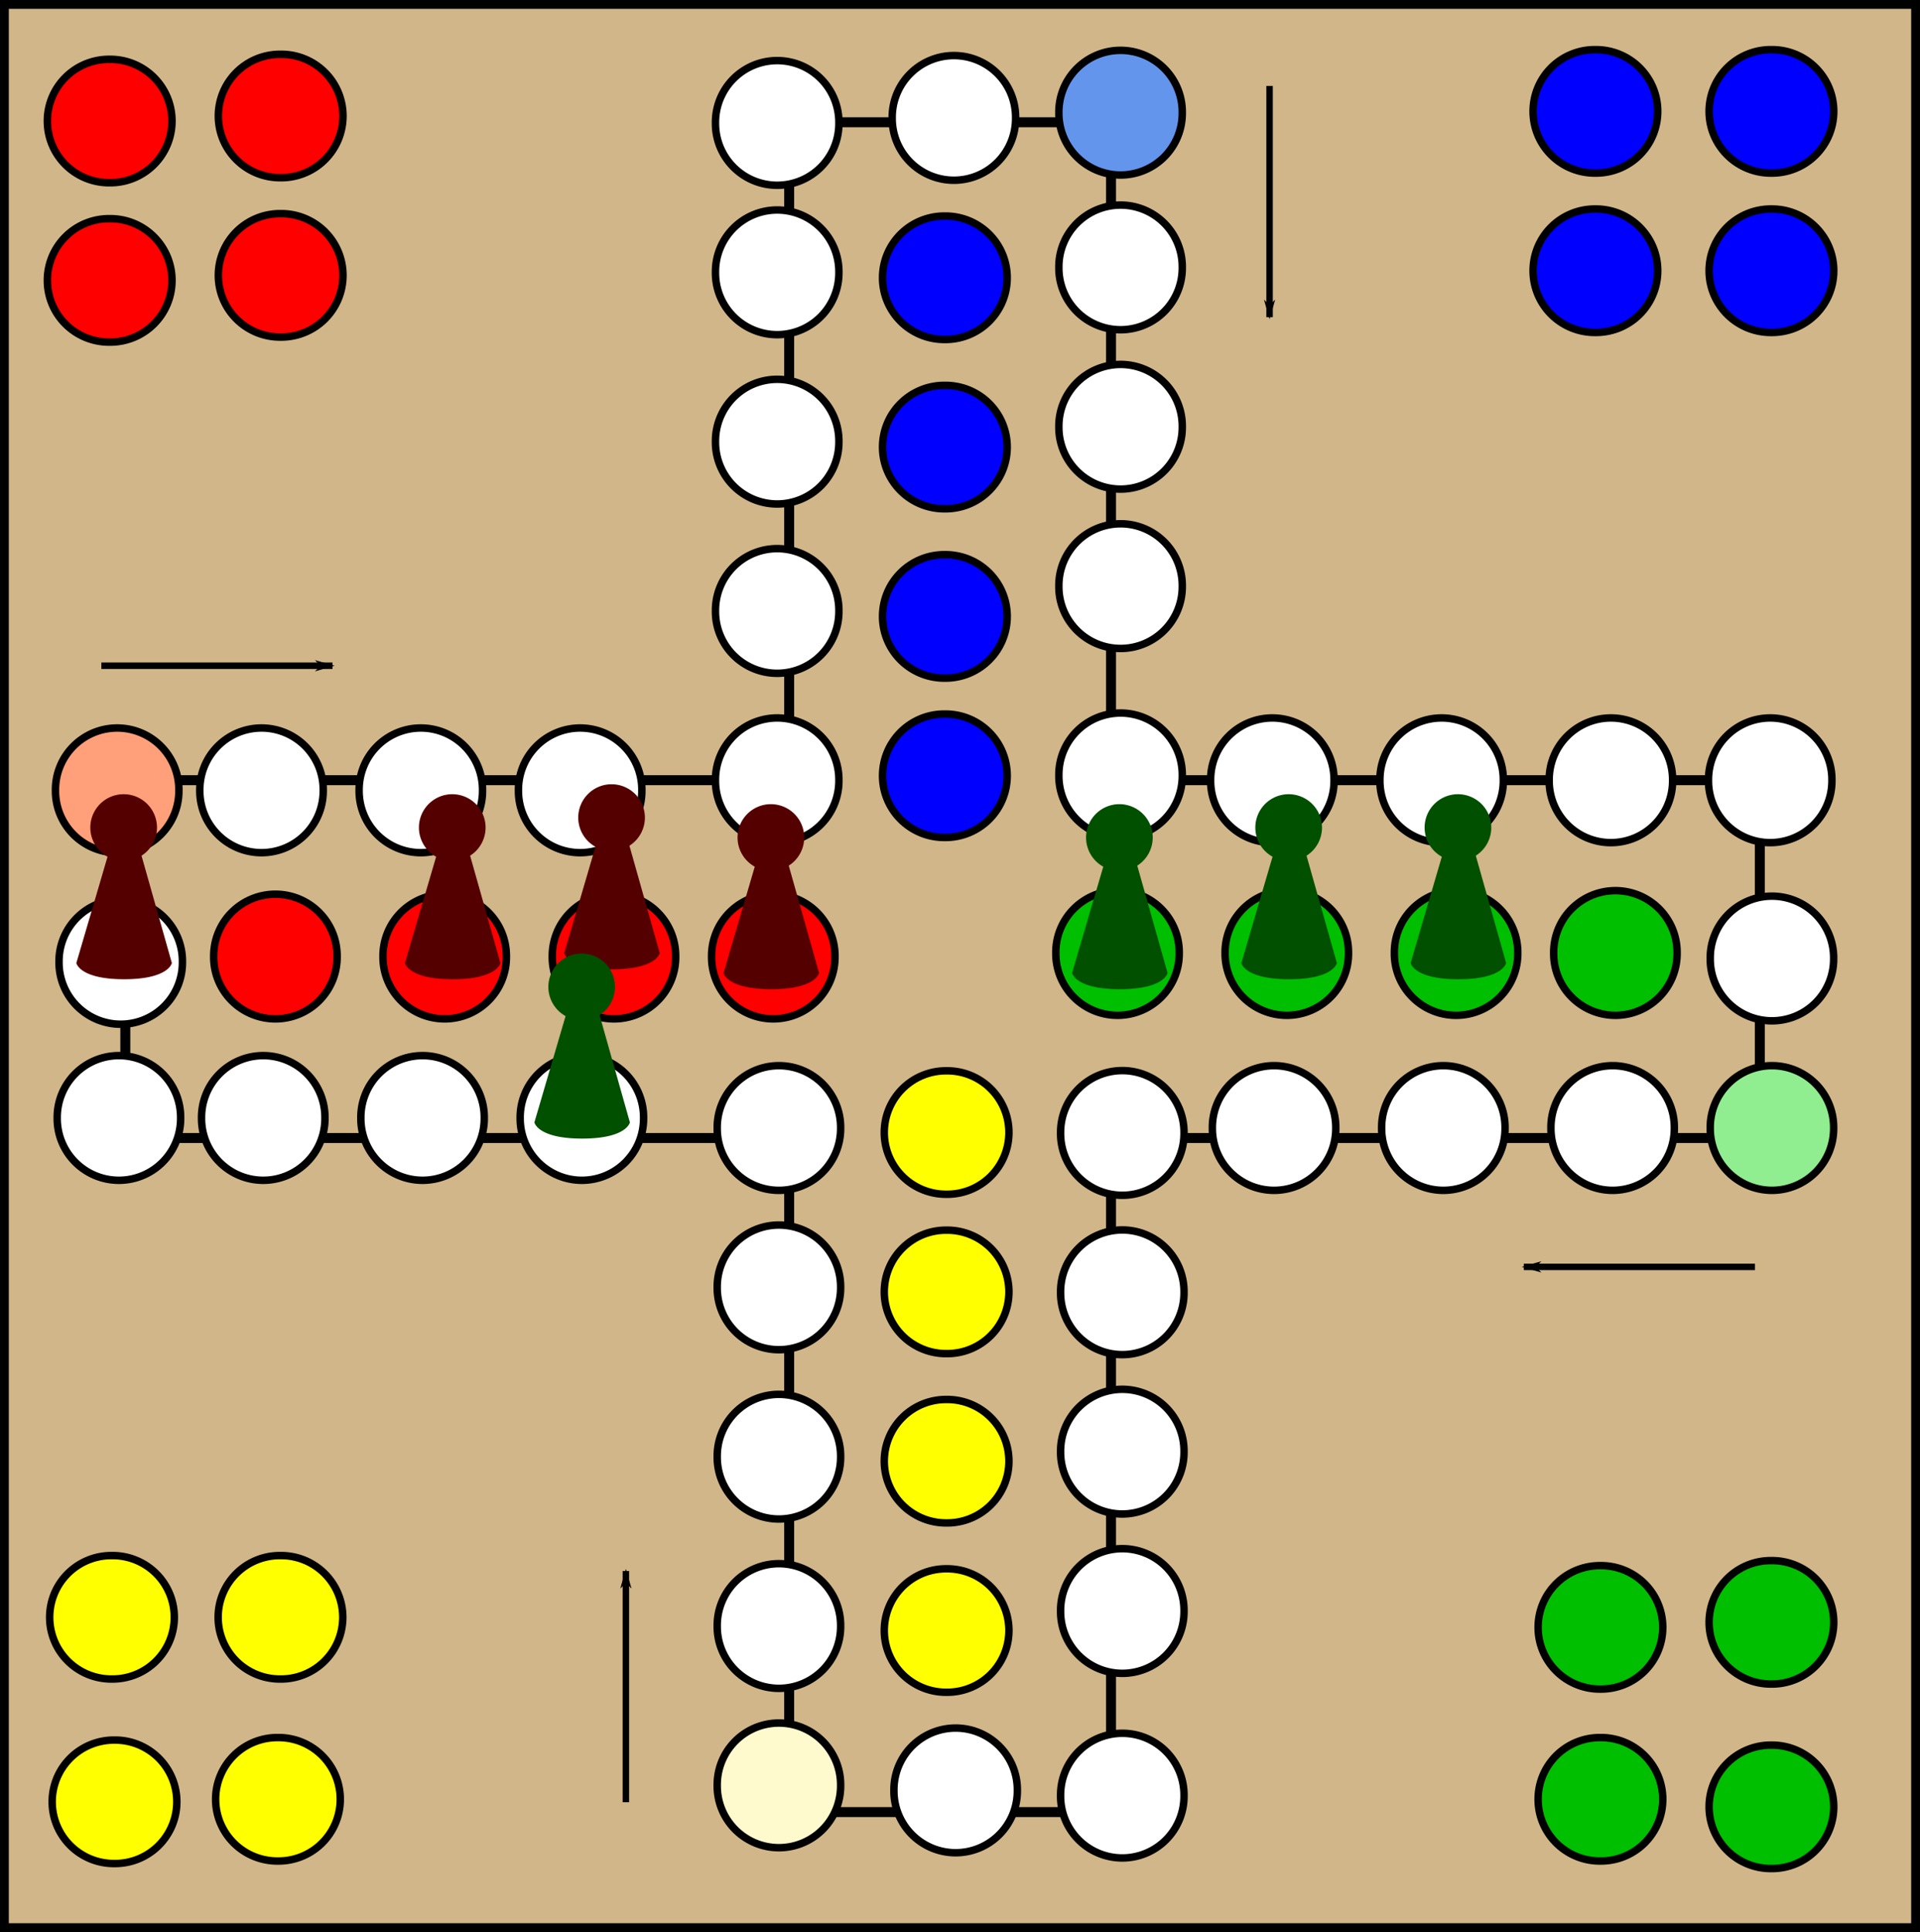 <?xml version="1.0" encoding="UTF-8" standalone="no"?>
<!-- Created with Inkscape (http://www.inkscape.org/) -->

<svg
   xmlns:dc="http://purl.org/dc/elements/1.1/"
   xmlns:cc="http://creativecommons.org/ns#"
   xmlns:rdf="http://www.w3.org/1999/02/22-rdf-syntax-ns#"
   xmlns:svg="http://www.w3.org/2000/svg"
   xmlns="http://www.w3.org/2000/svg"
   xmlns:sodipodi="http://sodipodi.sourceforge.net/DTD/sodipodi-0.dtd"
   xmlns:inkscape="http://www.inkscape.org/namespaces/inkscape"
   version="1.1"
   width="385.644"
   height="387.97"
   id="svg2"
   inkscape:version="0.91 r13725"
   sodipodi:docname="Menschenaergern.svg">
  <sodipodi:namedview
     pagecolor="#ffffff"
     bordercolor="#666666"
     borderopacity="1"
     objecttolerance="10"
     gridtolerance="10"
     guidetolerance="10"
     inkscape:pageopacity="0"
     inkscape:pageshadow="2"
     inkscape:window-width="1211"
     inkscape:window-height="815"
     id="namedview91"
     showgrid="false"
     inkscape:zoom="1.7205164"
     inkscape:cx="193.9842"
     inkscape:cy="203.615"
     inkscape:window-x="0"
     inkscape:window-y="0"
     inkscape:window-maximized="0"
     inkscape:current-layer="svg2" />
  <defs
     id="defs4">
    <marker
       refX="0"
       refY="0"
       orient="auto"
       id="Arrow1Lend"
       style="overflow:visible">
      <path
         d="M 0,0 5,-5 -12.5,0 5,5 0,0 z"
         transform="matrix(-0.8,0,0,-0.8,-10,0)"
         id="path4568"
         style="fill-rule:evenodd;stroke:#000000;stroke-width:1pt;marker-start:none" />
    </marker>
    <marker
       refX="0"
       refY="0"
       orient="auto"
       id="Arrow1Lend-0"
       style="overflow:visible">
      <path
         d="M 0,0 5,-5 -12.5,0 5,5 0,0 z"
         transform="matrix(-0.8,0,0,-0.8,-10,0)"
         id="path4568-4"
         style="fill-rule:evenodd;stroke:#000000;stroke-width:1pt;marker-start:none" />
    </marker>
    <marker
       refX="0"
       refY="0"
       orient="auto"
       id="Arrow1Lend-6"
       style="overflow:visible">
      <path
         d="M 0,0 5,-5 -12.5,0 5,5 0,0 z"
         transform="matrix(-0.8,0,0,-0.8,-10,0)"
         id="path4568-7"
         style="fill-rule:evenodd;stroke:#000000;stroke-width:1pt;marker-start:none" />
    </marker>
    <marker
       refX="0"
       refY="0"
       orient="auto"
       id="Arrow1Lend-9"
       style="overflow:visible">
      <path
         d="M 0,0 5,-5 -12.5,0 5,5 0,0 z"
         transform="matrix(-0.8,0,0,-0.8,-10,0)"
         id="path4568-8"
         style="fill-rule:evenodd;stroke:#000000;stroke-width:1pt;marker-start:none" />
    </marker>
  </defs>
  <rect
     width="383.871"
     height="386.198"
     x="0.886"
     y="0.886"
     id="rect4368"
     style="color:#000000;fill:#d1b689;fill-opacity:1;fill-rule:nonzero;stroke:#000000;stroke-width:1.772;stroke-linecap:butt;stroke-linejoin:miter;stroke-miterlimit:4;stroke-opacity:1;stroke-dasharray:none;stroke-dashoffset:0;marker:none;visibility:visible;display:inline;overflow:visible;enable-background:accumulate"
     inkscape:export-filename="/Users/tim/Desktop/mensch-aergere-dich-nicht.png"
     inkscape:export-xdpi="288.991"
     inkscape:export-ydpi="288.991" />
  <g
     transform="translate(-164.739,-311.695)"
     id="layer1">
    <path
       d="m 323.249,336.245 64.65,0 0,132.117 130.31,0 0,71.853 -130.31,0 0,135.36 -64.65,0 0,-135.36 -133.34,0 0,-71.853 133.34,0 0,-132.117 64.65,0 0,132.117 130.31,0 0,71.853 -130.31,0"
       id="path2882"
       style="fill:none;stroke:#000000;stroke-width:2;stroke-linecap:butt;stroke-linejoin:miter;stroke-miterlimit:4;stroke-opacity:1;stroke-dasharray:none" />
  </g>
  <path
     d="m 210.112,354.347 a 10.102,10.102 0 1 1 -20.203,0 10.102,10.102 0 1 1 20.203,0 z"
     transform="matrix(1.227,0,0,1.227,-221.164,-241.631)"
     id="path3707-1-3-1"
     style="color:#000000;fill:#ffffff;fill-opacity:1;fill-rule:nonzero;stroke:#000000;stroke-width:1.222;stroke-linecap:butt;stroke-linejoin:miter;stroke-miterlimit:4;stroke-opacity:1;stroke-dasharray:none;stroke-dashoffset:0;marker:none;visibility:visible;display:inline;overflow:visible;enable-background:accumulate" />
  <path
     d="m 210.112,354.347 a 10.102,10.102 0 1 1 -20.203,0 10.102,10.102 0 1 1 20.203,0 z"
     transform="matrix(1.227,0,0,1.227,-88.961,-142.271)"
     id="path3707-7"
     style="color:#000000;fill:#ffffff;fill-opacity:1;fill-rule:nonzero;stroke:#000000;stroke-width:1.222;stroke-linecap:butt;stroke-linejoin:miter;stroke-miterlimit:4;stroke-opacity:1;stroke-dasharray:none;stroke-dashoffset:0;marker:none;visibility:visible;display:inline;overflow:visible;enable-background:accumulate" />
  <path
     d="m 210.112,354.347 a 10.102,10.102 0 1 1 -20.203,0 10.102,10.102 0 1 1 20.203,0 z"
     transform="matrix(1.227,0,0,1.227,-88.961,-108.271)"
     id="path3707-1-5"
     style="color:#000000;fill:#ffffff;fill-opacity:1;fill-rule:nonzero;stroke:#000000;stroke-width:1.222;stroke-linecap:butt;stroke-linejoin:miter;stroke-miterlimit:4;stroke-opacity:1;stroke-dasharray:none;stroke-dashoffset:0;marker:none;visibility:visible;display:inline;overflow:visible;enable-background:accumulate" />
  <path
     d="m 210.112,354.347 a 10.102,10.102 0 1 1 -20.203,0 10.102,10.102 0 1 1 20.203,0 z"
     transform="matrix(1.227,0,0,1.227,-88.961,-176.271)"
     id="path3707-4-9"
     style="color:#000000;fill:#ffffff;fill-opacity:1;fill-rule:nonzero;stroke:#000000;stroke-width:1.222;stroke-linecap:butt;stroke-linejoin:miter;stroke-miterlimit:4;stroke-opacity:1;stroke-dasharray:none;stroke-dashoffset:0;marker:none;visibility:visible;display:inline;overflow:visible;enable-background:accumulate" />
  <path
     d="m 210.112,354.347 a 10.102,10.102 0 1 1 -20.203,0 10.102,10.102 0 1 1 20.203,0 z"
     transform="matrix(1.227,0,0,1.227,-88.961,-208.271)"
     id="path3707-4-4-6"
     style="color:#000000;fill:#ffffff;fill-opacity:1;fill-rule:nonzero;stroke:#000000;stroke-width:1.222;stroke-linecap:butt;stroke-linejoin:miter;stroke-miterlimit:4;stroke-opacity:1;stroke-dasharray:none;stroke-dashoffset:0;marker:none;visibility:visible;display:inline;overflow:visible;enable-background:accumulate" />
  <path
     d="m 210.112,354.347 a 10.102,10.102 0 1 1 -20.203,0 10.102,10.102 0 1 1 20.203,0 z"
     transform="matrix(1.227,0,0,1.227,-128.538,-210.291)"
     id="path3707-4-4-4-2"
     style="color:#000000;fill:#ffffff;fill-opacity:1;fill-rule:nonzero;stroke:#000000;stroke-width:1.222;stroke-linecap:butt;stroke-linejoin:miter;stroke-miterlimit:4;stroke-opacity:1;stroke-dasharray:none;stroke-dashoffset:0;marker:none;visibility:visible;display:inline;overflow:visible;enable-background:accumulate" />
  <path
     d="m 210.112,354.347 a 10.102,10.102 0 1 1 -20.203,0 10.102,10.102 0 1 1 20.203,0 z"
     transform="matrix(1.227,0,0,1.227,-160.538,-210.291)"
     id="path3707-4-4-4-7-1"
     style="color:#000000;fill:#ffffff;fill-opacity:1;fill-rule:nonzero;stroke:#000000;stroke-width:1.222;stroke-linecap:butt;stroke-linejoin:miter;stroke-miterlimit:4;stroke-opacity:1;stroke-dasharray:none;stroke-dashoffset:0;marker:none;visibility:visible;display:inline;overflow:visible;enable-background:accumulate" />
  <path
     d="m 210.112,354.347 a 10.102,10.102 0 1 1 -20.203,0 10.102,10.102 0 1 1 20.203,0 z"
     transform="matrix(1.227,0,0,1.227,-192.538,-210.291)"
     id="path3707-4-4-4-7-6-7"
     style="color:#000000;fill:#ffffff;fill-opacity:1;fill-rule:nonzero;stroke:#000000;stroke-width:1.222;stroke-linecap:butt;stroke-linejoin:miter;stroke-miterlimit:4;stroke-opacity:1;stroke-dasharray:none;stroke-dashoffset:0;marker:none;visibility:visible;display:inline;overflow:visible;enable-background:accumulate" />
  <path
     d="m 210.112,354.347 a 10.102,10.102 0 1 1 -20.203,0 10.102,10.102 0 1 1 20.203,0 z"
     transform="matrix(1.227,0,0,1.227,-221.527,-210.291)"
     id="path3947"
     style="color:#000000;fill:#ffffff;fill-opacity:1;fill-rule:nonzero;stroke:#000000;stroke-width:1.222;stroke-linecap:butt;stroke-linejoin:miter;stroke-miterlimit:4;stroke-opacity:1;stroke-dasharray:none;stroke-dashoffset:0;marker:none;visibility:visible;display:inline;overflow:visible;enable-background:accumulate" />
  <path
     d="m 210.112,354.347 a 10.102,10.102 0 1 1 -20.203,0 10.102,10.102 0 1 1 20.203,0 z"
     transform="matrix(1.227,0,0,1.227,-88.961,-76.271)"
     id="path3707-1-3-8"
     style="color:#000000;fill:#fffacd;fill-opacity:1;fill-rule:nonzero;stroke:#000000;stroke-width:1.222;stroke-linecap:butt;stroke-linejoin:miter;stroke-miterlimit:4;stroke-opacity:1;stroke-dasharray:none;stroke-dashoffset:0;marker:none;visibility:visible;display:inline;overflow:visible;enable-background:accumulate" />
  <path
     d="m 210.112,354.347 a 10.102,10.102 0 1 1 -20.203,0 10.102,10.102 0 1 1 20.203,0 z"
     transform="matrix(1.227,0,0,1.227,-53.467,-75.261)"
     id="path3707-1-3-1-5"
     style="color:#000000;fill:#ffffff;fill-opacity:1;fill-rule:nonzero;stroke:#000000;stroke-width:1.222;stroke-linecap:butt;stroke-linejoin:miter;stroke-miterlimit:4;stroke-opacity:1;stroke-dasharray:none;stroke-dashoffset:0;marker:none;visibility:visible;display:inline;overflow:visible;enable-background:accumulate" />
  <path
     d="m 210.112,354.347 a 10.102,10.102 0 1 1 -20.203,0 10.102,10.102 0 1 1 20.203,0 z"
     transform="matrix(-1.227,0,0,-1.227,535.319,661.295)"
     id="path3707-41"
     style="color:#000000;fill:#ffffff;fill-opacity:1;fill-rule:nonzero;stroke:#000000;stroke-width:1.222;stroke-linecap:butt;stroke-linejoin:miter;stroke-miterlimit:4;stroke-opacity:1;stroke-dasharray:none;stroke-dashoffset:0;marker:none;visibility:visible;display:inline;overflow:visible;enable-background:accumulate" />
  <path
     d="m 210.112,354.347 a 10.102,10.102 0 1 1 -20.203,0 10.102,10.102 0 1 1 20.203,0 z"
     transform="matrix(-1.227,0,0,-1.227,569.319,661.295)"
     id="path3707-1-8"
     style="color:#000000;fill:#ffffff;fill-opacity:1;fill-rule:nonzero;stroke:#000000;stroke-width:1.222;stroke-linecap:butt;stroke-linejoin:miter;stroke-miterlimit:4;stroke-opacity:1;stroke-dasharray:none;stroke-dashoffset:0;marker:none;visibility:visible;display:inline;overflow:visible;enable-background:accumulate" />
  <path
     d="m 210.112,354.347 a 10.102,10.102 0 1 1 -20.203,0 10.102,10.102 0 1 1 20.203,0 z"
     transform="matrix(-1.227,0,0,-1.227,501.319,661.295)"
     id="path3707-4-5"
     style="color:#000000;fill:#ffffff;fill-opacity:1;fill-rule:nonzero;stroke:#000000;stroke-width:1.222;stroke-linecap:butt;stroke-linejoin:miter;stroke-miterlimit:4;stroke-opacity:1;stroke-dasharray:none;stroke-dashoffset:0;marker:none;visibility:visible;display:inline;overflow:visible;enable-background:accumulate" />
  <path
     d="m 210.112,354.347 a 10.102,10.102 0 1 1 -20.203,0 10.102,10.102 0 1 1 20.203,0 z"
     transform="matrix(-1.227,0,0,-1.227,470.834,662.285)"
     id="path3707-4-4-9"
     style="color:#000000;fill:#ffffff;fill-opacity:1;fill-rule:nonzero;stroke:#000000;stroke-width:1.222;stroke-linecap:butt;stroke-linejoin:miter;stroke-miterlimit:4;stroke-opacity:1;stroke-dasharray:none;stroke-dashoffset:0;marker:none;visibility:visible;display:inline;overflow:visible;enable-background:accumulate" />
  <path
     d="m 210.112,354.347 a 10.102,10.102 0 1 1 -20.203,0 10.102,10.102 0 1 1 20.203,0 z"
     transform="matrix(-1.227,0,0,-1.227,470.834,694.285)"
     id="path3707-4-4-4-75"
     style="color:#000000;fill:#ffffff;fill-opacity:1;fill-rule:nonzero;stroke:#000000;stroke-width:1.222;stroke-linecap:butt;stroke-linejoin:miter;stroke-miterlimit:4;stroke-opacity:1;stroke-dasharray:none;stroke-dashoffset:0;marker:none;visibility:visible;display:inline;overflow:visible;enable-background:accumulate" />
  <path
     d="m 210.112,354.347 a 10.102,10.102 0 1 1 -20.203,0 10.102,10.102 0 1 1 20.203,0 z"
     transform="matrix(-1.227,0,0,-1.227,470.834,726.285)"
     id="path3707-4-4-4-7-3"
     style="color:#000000;fill:#ffffff;fill-opacity:1;fill-rule:nonzero;stroke:#000000;stroke-width:1.222;stroke-linecap:butt;stroke-linejoin:miter;stroke-miterlimit:4;stroke-opacity:1;stroke-dasharray:none;stroke-dashoffset:0;marker:none;visibility:visible;display:inline;overflow:visible;enable-background:accumulate" />
  <path
     d="m 210.112,354.347 a 10.102,10.102 0 1 1 -20.203,0 10.102,10.102 0 1 1 20.203,0 z"
     transform="matrix(-1.227,0,0,-1.227,470.834,758.285)"
     id="path3707-4-4-4-7-6-8"
     style="color:#000000;fill:#ffffff;fill-opacity:1;fill-rule:nonzero;stroke:#000000;stroke-width:1.222;stroke-linecap:butt;stroke-linejoin:miter;stroke-miterlimit:4;stroke-opacity:1;stroke-dasharray:none;stroke-dashoffset:0;marker:none;visibility:visible;display:inline;overflow:visible;enable-background:accumulate" />
  <path
     d="m 210.112,354.347 a 10.102,10.102 0 1 1 -20.203,0 10.102,10.102 0 1 1 20.203,0 z"
     transform="matrix(-1.227,0,0,-1.227,470.834,795.356)"
     id="path4009"
     style="color:#000000;fill:#ffffff;fill-opacity:1;fill-rule:nonzero;stroke:#000000;stroke-width:1.222;stroke-linecap:butt;stroke-linejoin:miter;stroke-miterlimit:4;stroke-opacity:1;stroke-dasharray:none;stroke-dashoffset:0;marker:none;visibility:visible;display:inline;overflow:visible;enable-background:accumulate" />
  <path
     d="m 210.112,354.347 a 10.102,10.102 0 1 1 -20.203,0 10.102,10.102 0 1 1 20.203,0 z"
     transform="matrix(-1.227,0,0,-1.227,601.319,661.295)"
     id="path3707-1-3-83"
     style="color:#000000;fill:#90ee90;fill-opacity:1;fill-rule:nonzero;stroke:#000000;stroke-width:1.222;stroke-linecap:butt;stroke-linejoin:miter;stroke-miterlimit:4;stroke-opacity:1;stroke-dasharray:none;stroke-dashoffset:0;marker:none;visibility:visible;display:inline;overflow:visible;enable-background:accumulate" />
  <path
     d="m 210.112,354.347 a 10.102,10.102 0 1 1 -20.203,0 10.102,10.102 0 1 1 20.203,0 z"
     transform="matrix(-1.227,0,0,-1.227,601.319,627.254)"
     id="path3707-1-3-1-1"
     style="color:#000000;fill:#ffffff;fill-opacity:1;fill-rule:nonzero;stroke:#000000;stroke-width:1.222;stroke-linecap:butt;stroke-linejoin:miter;stroke-miterlimit:4;stroke-opacity:1;stroke-dasharray:none;stroke-dashoffset:0;marker:none;visibility:visible;display:inline;overflow:visible;enable-background:accumulate" />
  <path
     d="m 210.112,354.347 a 10.102,10.102 0 1 1 -20.203,0 10.102,10.102 0 1 1 20.203,0 z"
     transform="matrix(1.227,0,0,1.227,-156.093,-242.703)"
     id="path3707-8"
     style="color:#000000;fill:#ff0000;fill-opacity:1;fill-rule:nonzero;stroke:#000000;stroke-width:1.222;stroke-linecap:butt;stroke-linejoin:miter;stroke-miterlimit:4;stroke-opacity:1;stroke-dasharray:none;stroke-dashoffset:0;marker:none;visibility:visible;display:inline;overflow:visible;enable-background:accumulate" />
  <path
     d="m 210.112,354.347 a 10.102,10.102 0 1 1 -20.203,0 10.102,10.102 0 1 1 20.203,0 z"
     transform="matrix(1.227,0,0,1.227,-190.093,-242.703)"
     id="path3707-1-88"
     style="color:#000000;fill:#ff0000;fill-opacity:1;fill-rule:nonzero;stroke:#000000;stroke-width:1.222;stroke-linecap:butt;stroke-linejoin:miter;stroke-miterlimit:4;stroke-opacity:1;stroke-dasharray:none;stroke-dashoffset:0;marker:none;visibility:visible;display:inline;overflow:visible;enable-background:accumulate" />
  <path
     d="m 210.112,354.347 a 10.102,10.102 0 1 1 -20.203,0 10.102,10.102 0 1 1 20.203,0 z"
     transform="matrix(1.227,0,0,1.227,-122.093,-242.703)"
     id="path3707-4-97"
     style="color:#000000;fill:#ff0000;fill-opacity:1;fill-rule:nonzero;stroke:#000000;stroke-width:1.222;stroke-linecap:butt;stroke-linejoin:miter;stroke-miterlimit:4;stroke-opacity:1;stroke-dasharray:none;stroke-dashoffset:0;marker:none;visibility:visible;display:inline;overflow:visible;enable-background:accumulate" />
  <path
     d="m 210.112,354.347 a 10.102,10.102 0 1 1 -20.203,0 10.102,10.102 0 1 1 20.203,0 z"
     transform="matrix(1.227,0,0,1.227,-90.093,-242.703)"
     id="path3707-4-4-7"
     style="color:#000000;fill:#ff0000;fill-opacity:1;fill-rule:nonzero;stroke:#000000;stroke-width:1.222;stroke-linecap:butt;stroke-linejoin:miter;stroke-miterlimit:4;stroke-opacity:1;stroke-dasharray:none;stroke-dashoffset:0;marker:none;visibility:visible;display:inline;overflow:visible;enable-background:accumulate" />
  <path
     d="m 210.112,354.347 a 10.102,10.102 0 1 1 -20.203,0 10.102,10.102 0 1 1 20.203,0 z"
     transform="matrix(1.227,0,0,1.227,13.05,-243.417)"
     id="path3707-8-6"
     style="color:#000000;fill:#00be00;fill-opacity:1;fill-rule:nonzero;stroke:#000000;stroke-width:1.222;stroke-linecap:butt;stroke-linejoin:miter;stroke-miterlimit:4;stroke-opacity:1;stroke-dasharray:none;stroke-dashoffset:0;marker:none;visibility:visible;display:inline;overflow:visible;enable-background:accumulate" />
  <path
     d="m 210.112,354.347 a 10.102,10.102 0 1 1 -20.203,0 10.102,10.102 0 1 1 20.203,0 z"
     transform="matrix(1.227,0,0,1.227,-20.95,-243.417)"
     id="path3707-1-88-4"
     style="color:#000000;fill:#00be00;fill-opacity:1;fill-rule:nonzero;stroke:#000000;stroke-width:1.222;stroke-linecap:butt;stroke-linejoin:miter;stroke-miterlimit:4;stroke-opacity:1;stroke-dasharray:none;stroke-dashoffset:0;marker:none;visibility:visible;display:inline;overflow:visible;enable-background:accumulate" />
  <path
     d="m 210.112,354.347 a 10.102,10.102 0 1 1 -20.203,0 10.102,10.102 0 1 1 20.203,0 z"
     transform="matrix(1.227,0,0,1.227,47.05,-243.417)"
     id="path3707-4-97-3"
     style="color:#000000;fill:#00be00;fill-opacity:1;fill-rule:nonzero;stroke:#000000;stroke-width:1.222;stroke-linecap:butt;stroke-linejoin:miter;stroke-miterlimit:4;stroke-opacity:1;stroke-dasharray:none;stroke-dashoffset:0;marker:none;visibility:visible;display:inline;overflow:visible;enable-background:accumulate" />
  <path
     d="m 210.112,354.347 a 10.102,10.102 0 1 1 -20.203,0 10.102,10.102 0 1 1 20.203,0 z"
     transform="matrix(1.227,0,0,1.227,79.05,-243.417)"
     id="path3707-4-4-7-0"
     style="color:#000000;fill:#00be00;fill-opacity:1;fill-rule:nonzero;stroke:#000000;stroke-width:1.222;stroke-linecap:butt;stroke-linejoin:miter;stroke-miterlimit:4;stroke-opacity:1;stroke-dasharray:none;stroke-dashoffset:0;marker:none;visibility:visible;display:inline;overflow:visible;enable-background:accumulate" />
  <path
     d="m 210.112,354.347 a 10.102,10.102 0 1 1 -20.203,0 10.102,10.102 0 1 1 20.203,0 z"
     transform="matrix(0,-1.227,1.227,0,-244.651,538.834)"
     id="path3707-8-6-3-5"
     style="color:#000000;fill:#ffff00;fill-opacity:1;fill-rule:nonzero;stroke:#000000;stroke-width:1.222;stroke-linecap:butt;stroke-linejoin:miter;stroke-miterlimit:4;stroke-opacity:1;stroke-dasharray:none;stroke-dashoffset:0;marker:none;visibility:visible;display:inline;overflow:visible;enable-background:accumulate" />
  <path
     d="m 210.112,354.347 a 10.102,10.102 0 1 1 -20.203,0 10.102,10.102 0 1 1 20.203,0 z"
     transform="matrix(0,-1.227,1.227,0,-244.651,572.834)"
     id="path3707-1-88-4-0-4"
     style="color:#000000;fill:#ffff00;fill-opacity:1;fill-rule:nonzero;stroke:#000000;stroke-width:1.222;stroke-linecap:butt;stroke-linejoin:miter;stroke-miterlimit:4;stroke-opacity:1;stroke-dasharray:none;stroke-dashoffset:0;marker:none;visibility:visible;display:inline;overflow:visible;enable-background:accumulate" />
  <path
     d="m 210.112,354.347 a 10.102,10.102 0 1 1 -20.203,0 10.102,10.102 0 1 1 20.203,0 z"
     transform="matrix(0,-1.227,1.227,0,-244.651,504.834)"
     id="path3707-4-97-3-9-0"
     style="color:#000000;fill:#ffff00;fill-opacity:1;fill-rule:nonzero;stroke:#000000;stroke-width:1.222;stroke-linecap:butt;stroke-linejoin:miter;stroke-miterlimit:4;stroke-opacity:1;stroke-dasharray:none;stroke-dashoffset:0;marker:none;visibility:visible;display:inline;overflow:visible;enable-background:accumulate" />
  <path
     d="m 210.112,354.347 a 10.102,10.102 0 1 1 -20.203,0 10.102,10.102 0 1 1 20.203,0 z"
     transform="matrix(0,-1.227,1.227,0,-244.651,472.834)"
     id="path3707-4-4-7-0-2-5"
     style="color:#000000;fill:#ffff00;fill-opacity:1;fill-rule:nonzero;stroke:#000000;stroke-width:1.222;stroke-linecap:butt;stroke-linejoin:miter;stroke-miterlimit:4;stroke-opacity:1;stroke-dasharray:none;stroke-dashoffset:0;marker:none;visibility:visible;display:inline;overflow:visible;enable-background:accumulate" />
  <path
     d="m 210.112,354.347 a 10.102,10.102 0 1 1 -20.203,0 10.102,10.102 0 1 1 20.203,0 z"
     transform="matrix(0,-1.227,1.227,0,-411.786,607.227)"
     id="path3707-4-97-3-9-0-9"
     style="color:#000000;fill:#ffff00;fill-opacity:1;fill-rule:nonzero;stroke:#000000;stroke-width:1.222;stroke-linecap:butt;stroke-linejoin:miter;stroke-miterlimit:4;stroke-opacity:1;stroke-dasharray:none;stroke-dashoffset:0;marker:none;visibility:visible;display:inline;overflow:visible;enable-background:accumulate" />
  <path
     d="m 210.112,354.347 a 10.102,10.102 0 1 1 -20.203,0 10.102,10.102 0 1 1 20.203,0 z"
     transform="matrix(0,-1.227,1.227,0,-412.291,570.176)"
     id="path3707-4-4-7-0-2-5-4"
     style="color:#000000;fill:#ffff00;fill-opacity:1;fill-rule:nonzero;stroke:#000000;stroke-width:1.222;stroke-linecap:butt;stroke-linejoin:miter;stroke-miterlimit:4;stroke-opacity:1;stroke-dasharray:none;stroke-dashoffset:0;marker:none;visibility:visible;display:inline;overflow:visible;enable-background:accumulate" />
  <path
     d="m 210.112,354.347 a 10.102,10.102 0 1 1 -20.203,0 10.102,10.102 0 1 1 20.203,0 z"
     transform="matrix(0,-1.227,1.227,0,-378.956,606.722)"
     id="path3707-4-97-3-9-0-92"
     style="color:#000000;fill:#ffff00;fill-opacity:1;fill-rule:nonzero;stroke:#000000;stroke-width:1.222;stroke-linecap:butt;stroke-linejoin:miter;stroke-miterlimit:4;stroke-opacity:1;stroke-dasharray:none;stroke-dashoffset:0;marker:none;visibility:visible;display:inline;overflow:visible;enable-background:accumulate" />
  <path
     d="m 210.112,354.347 a 10.102,10.102 0 1 1 -20.203,0 10.102,10.102 0 1 1 20.203,0 z"
     transform="matrix(0,-1.227,1.227,0,-378.45,570.176)"
     id="path3707-4-4-7-0-2-5-2"
     style="color:#000000;fill:#ffff00;fill-opacity:1;fill-rule:nonzero;stroke:#000000;stroke-width:1.222;stroke-linecap:butt;stroke-linejoin:miter;stroke-miterlimit:4;stroke-opacity:1;stroke-dasharray:none;stroke-dashoffset:0;marker:none;visibility:visible;display:inline;overflow:visible;enable-background:accumulate" />
  <path
     d="m 210.112,354.347 a 10.102,10.102 0 1 1 -20.203,0 10.102,10.102 0 1 1 20.203,0 z"
     transform="matrix(0,-1.227,1.227,0,-412.755,301.717)"
     id="path3707-4-97-3-9-0-9-4"
     style="color:#000000;fill:#ff0000;fill-opacity:1;fill-rule:nonzero;stroke:#000000;stroke-width:1.222;stroke-linecap:butt;stroke-linejoin:miter;stroke-miterlimit:4;stroke-opacity:1;stroke-dasharray:none;stroke-dashoffset:0;marker:none;visibility:visible;display:inline;overflow:visible;enable-background:accumulate" />
  <path
     d="m 210.112,354.347 a 10.102,10.102 0 1 1 -20.203,0 10.102,10.102 0 1 1 20.203,0 z"
     transform="matrix(0,-1.227,1.227,0,-412.755,269.717)"
     id="path3707-4-4-7-0-2-5-4-7"
     style="color:#000000;fill:#ff0000;fill-opacity:1;fill-rule:nonzero;stroke:#000000;stroke-width:1.222;stroke-linecap:butt;stroke-linejoin:miter;stroke-miterlimit:4;stroke-opacity:1;stroke-dasharray:none;stroke-dashoffset:0;marker:none;visibility:visible;display:inline;overflow:visible;enable-background:accumulate" />
  <path
     d="m 210.112,354.347 a 10.102,10.102 0 1 1 -20.203,0 10.102,10.102 0 1 1 20.203,0 z"
     transform="matrix(0,-1.227,1.227,0,-378.41,300.707)"
     id="path3707-4-97-3-9-0-92-7"
     style="color:#000000;fill:#ff0000;fill-opacity:1;fill-rule:nonzero;stroke:#000000;stroke-width:1.222;stroke-linecap:butt;stroke-linejoin:miter;stroke-miterlimit:4;stroke-opacity:1;stroke-dasharray:none;stroke-dashoffset:0;marker:none;visibility:visible;display:inline;overflow:visible;enable-background:accumulate" />
  <path
     d="m 210.112,354.347 a 10.102,10.102 0 1 1 -20.203,0 10.102,10.102 0 1 1 20.203,0 z"
     transform="matrix(0,-1.227,1.227,0,-378.41,268.707)"
     id="path3707-4-4-7-0-2-5-2-5"
     style="color:#000000;fill:#ff0000;fill-opacity:1;fill-rule:nonzero;stroke:#000000;stroke-width:1.222;stroke-linecap:butt;stroke-linejoin:miter;stroke-miterlimit:4;stroke-opacity:1;stroke-dasharray:none;stroke-dashoffset:0;marker:none;visibility:visible;display:inline;overflow:visible;enable-background:accumulate" />
  <path
     d="m 210.112,354.347 a 10.102,10.102 0 1 1 -20.203,0 10.102,10.102 0 1 1 20.203,0 z"
     transform="matrix(0,-1.227,1.227,0,-114.336,299.778)"
     id="path3707-4-97-3-9-0-9-8"
     style="color:#000000;fill:#0000ff;fill-opacity:1;fill-rule:nonzero;stroke:#000000;stroke-width:1.222;stroke-linecap:butt;stroke-linejoin:miter;stroke-miterlimit:4;stroke-opacity:1;stroke-dasharray:none;stroke-dashoffset:0;marker:none;visibility:visible;display:inline;overflow:visible;enable-background:accumulate" />
  <path
     d="m 210.112,354.347 a 10.102,10.102 0 1 1 -20.203,0 10.102,10.102 0 1 1 20.203,0 z"
     transform="matrix(0,-1.227,1.227,0,-114.336,267.778)"
     id="path3707-4-4-7-0-2-5-4-1"
     style="color:#000000;fill:#0000ff;fill-opacity:1;fill-rule:nonzero;stroke:#000000;stroke-width:1.222;stroke-linecap:butt;stroke-linejoin:miter;stroke-miterlimit:4;stroke-opacity:1;stroke-dasharray:none;stroke-dashoffset:0;marker:none;visibility:visible;display:inline;overflow:visible;enable-background:accumulate" />
  <path
     d="m 210.112,354.347 a 10.102,10.102 0 1 1 -20.203,0 10.102,10.102 0 1 1 20.203,0 z"
     transform="matrix(0,-1.227,1.227,0,-78.981,299.778)"
     id="path3707-4-97-3-9-0-92-2"
     style="color:#000000;fill:#0000ff;fill-opacity:1;fill-rule:nonzero;stroke:#000000;stroke-width:1.222;stroke-linecap:butt;stroke-linejoin:miter;stroke-miterlimit:4;stroke-opacity:1;stroke-dasharray:none;stroke-dashoffset:0;marker:none;visibility:visible;display:inline;overflow:visible;enable-background:accumulate" />
  <path
     d="m 210.112,354.347 a 10.102,10.102 0 1 1 -20.203,0 10.102,10.102 0 1 1 20.203,0 z"
     transform="matrix(0,-1.227,1.227,0,-78.981,267.778)"
     id="path3707-4-4-7-0-2-5-2-8"
     style="color:#000000;fill:#0000ff;fill-opacity:1;fill-rule:nonzero;stroke:#000000;stroke-width:1.222;stroke-linecap:butt;stroke-linejoin:miter;stroke-miterlimit:4;stroke-opacity:1;stroke-dasharray:none;stroke-dashoffset:0;marker:none;visibility:visible;display:inline;overflow:visible;enable-background:accumulate" />
  <path
     d="m 210.112,354.347 a 10.102,10.102 0 1 1 -20.203,0 10.102,10.102 0 1 1 20.203,0 z"
     transform="matrix(0,-1.227,1.227,0,-113.326,606.722)"
     id="path3707-4-97-3-9-0-9-3"
     style="color:#000000;fill:#00be00;fill-opacity:1;fill-rule:nonzero;stroke:#000000;stroke-width:1.222;stroke-linecap:butt;stroke-linejoin:miter;stroke-miterlimit:4;stroke-opacity:1;stroke-dasharray:none;stroke-dashoffset:0;marker:none;visibility:visible;display:inline;overflow:visible;enable-background:accumulate" />
  <path
     d="m 210.112,354.347 a 10.102,10.102 0 1 1 -20.203,0 10.102,10.102 0 1 1 20.203,0 z"
     transform="matrix(0,-1.227,1.227,0,-113.326,572.197)"
     id="path3707-4-4-7-0-2-5-4-6"
     style="color:#000000;fill:#00be00;fill-opacity:1;fill-rule:nonzero;stroke:#000000;stroke-width:1.222;stroke-linecap:butt;stroke-linejoin:miter;stroke-miterlimit:4;stroke-opacity:1;stroke-dasharray:none;stroke-dashoffset:0;marker:none;visibility:visible;display:inline;overflow:visible;enable-background:accumulate" />
  <path
     d="m 210.112,354.347 a 10.102,10.102 0 1 1 -20.203,0 10.102,10.102 0 1 1 20.203,0 z"
     transform="matrix(0,-1.227,1.227,0,-78.981,608.237)"
     id="path3707-4-97-3-9-0-92-8"
     style="color:#000000;fill:#00be00;fill-opacity:1;fill-rule:nonzero;stroke:#000000;stroke-width:1.222;stroke-linecap:butt;stroke-linejoin:miter;stroke-miterlimit:4;stroke-opacity:1;stroke-dasharray:none;stroke-dashoffset:0;marker:none;visibility:visible;display:inline;overflow:visible;enable-background:accumulate" />
  <path
     d="m 210.112,354.347 a 10.102,10.102 0 1 1 -20.203,0 10.102,10.102 0 1 1 20.203,0 z"
     transform="matrix(0,-1.227,1.227,0,-78.981,571.186)"
     id="path3707-4-4-7-0-2-5-2-0"
     style="color:#000000;fill:#00be00;fill-opacity:1;fill-rule:nonzero;stroke:#000000;stroke-width:1.222;stroke-linecap:butt;stroke-linejoin:miter;stroke-miterlimit:4;stroke-opacity:1;stroke-dasharray:none;stroke-dashoffset:0;marker:none;visibility:visible;display:inline;overflow:visible;enable-background:accumulate" />
  <path
     d="m 210.112,354.347 a 10.102,10.102 0 1 1 -20.203,0 10.102,10.102 0 1 1 20.203,0 z"
     transform="matrix(1.227,0,0,-1.227,-89.31,523.47)"
     id="path3707-7-2"
     style="color:#000000;fill:#ffffff;fill-opacity:1;fill-rule:nonzero;stroke:#000000;stroke-width:1.222;stroke-linecap:butt;stroke-linejoin:miter;stroke-miterlimit:4;stroke-opacity:1;stroke-dasharray:none;stroke-dashoffset:0;marker:none;visibility:visible;display:inline;overflow:visible;enable-background:accumulate" />
  <path
     d="m 210.112,354.347 a 10.102,10.102 0 1 1 -20.203,0 10.102,10.102 0 1 1 20.203,0 z"
     transform="matrix(1.227,0,0,-1.227,-89.31,489.47)"
     id="path3707-1-5-1"
     style="color:#000000;fill:#ffffff;fill-opacity:1;fill-rule:nonzero;stroke:#000000;stroke-width:1.222;stroke-linecap:butt;stroke-linejoin:miter;stroke-miterlimit:4;stroke-opacity:1;stroke-dasharray:none;stroke-dashoffset:0;marker:none;visibility:visible;display:inline;overflow:visible;enable-background:accumulate" />
  <path
     d="m 210.112,354.347 a 10.102,10.102 0 1 1 -20.203,0 10.102,10.102 0 1 1 20.203,0 z"
     transform="matrix(1.227,0,0,-1.227,-89.31,557.47)"
     id="path3707-4-9-0"
     style="color:#000000;fill:#ffffff;fill-opacity:1;fill-rule:nonzero;stroke:#000000;stroke-width:1.222;stroke-linecap:butt;stroke-linejoin:miter;stroke-miterlimit:4;stroke-opacity:1;stroke-dasharray:none;stroke-dashoffset:0;marker:none;visibility:visible;display:inline;overflow:visible;enable-background:accumulate" />
  <path
     d="m 210.112,354.347 a 10.102,10.102 0 1 1 -20.203,0 10.102,10.102 0 1 1 20.203,0 z"
     transform="matrix(1.227,0,0,-1.227,-89.31,591.47)"
     id="path3707-4-4-6-5"
     style="color:#000000;fill:#ffffff;fill-opacity:1;fill-rule:nonzero;stroke:#000000;stroke-width:1.222;stroke-linecap:butt;stroke-linejoin:miter;stroke-miterlimit:4;stroke-opacity:1;stroke-dasharray:none;stroke-dashoffset:0;marker:none;visibility:visible;display:inline;overflow:visible;enable-background:accumulate" />
  <path
     d="m 210.112,354.347 a 10.102,10.102 0 1 1 -20.203,0 10.102,10.102 0 1 1 20.203,0 z"
     transform="matrix(1.227,0,0,-1.227,-128.886,593.49)"
     id="path3707-4-4-4-2-1"
     style="color:#000000;fill:#ffffff;fill-opacity:1;fill-rule:nonzero;stroke:#000000;stroke-width:1.222;stroke-linecap:butt;stroke-linejoin:miter;stroke-miterlimit:4;stroke-opacity:1;stroke-dasharray:none;stroke-dashoffset:0;marker:none;visibility:visible;display:inline;overflow:visible;enable-background:accumulate" />
  <path
     d="m 210.112,354.347 a 10.102,10.102 0 1 1 -20.203,0 10.102,10.102 0 1 1 20.203,0 z"
     transform="matrix(1.227,0,0,-1.227,-160.886,593.49)"
     id="path3707-4-4-4-7-1-1"
     style="color:#000000;fill:#ffffff;fill-opacity:1;fill-rule:nonzero;stroke:#000000;stroke-width:1.222;stroke-linecap:butt;stroke-linejoin:miter;stroke-miterlimit:4;stroke-opacity:1;stroke-dasharray:none;stroke-dashoffset:0;marker:none;visibility:visible;display:inline;overflow:visible;enable-background:accumulate" />
  <path
     d="m 210.112,354.347 a 10.102,10.102 0 1 1 -20.203,0 10.102,10.102 0 1 1 20.203,0 z"
     transform="matrix(1.227,0,0,-1.227,-192.886,593.49)"
     id="path3707-4-4-4-7-6-7-0"
     style="color:#000000;fill:#ffffff;fill-opacity:1;fill-rule:nonzero;stroke:#000000;stroke-width:1.222;stroke-linecap:butt;stroke-linejoin:miter;stroke-miterlimit:4;stroke-opacity:1;stroke-dasharray:none;stroke-dashoffset:0;marker:none;visibility:visible;display:inline;overflow:visible;enable-background:accumulate" />
  <path
     d="m 210.112,354.347 a 10.102,10.102 0 1 1 -20.203,0 10.102,10.102 0 1 1 20.203,0 z"
     transform="matrix(1.227,0,0,-1.227,-221.876,593.49)"
     id="path3947-8"
     style="color:#000000;fill:#ffa07a;fill-opacity:1;fill-rule:nonzero;stroke:#000000;stroke-width:1.222;stroke-linecap:butt;stroke-linejoin:miter;stroke-miterlimit:4;stroke-opacity:1;stroke-dasharray:none;stroke-dashoffset:0;marker:none;visibility:visible;display:inline;overflow:visible;enable-background:accumulate" />
  <path
     d="m 210.112,354.347 a 10.102,10.102 0 1 1 -20.203,0 10.102,10.102 0 1 1 20.203,0 z"
     transform="matrix(1.227,0,0,-1.227,-89.31,459.47)"
     id="path3707-1-3-8-5"
     style="color:#000000;fill:#ffffff;fill-opacity:1;fill-rule:nonzero;stroke:#000000;stroke-width:1.222;stroke-linecap:butt;stroke-linejoin:miter;stroke-miterlimit:4;stroke-opacity:1;stroke-dasharray:none;stroke-dashoffset:0;marker:none;visibility:visible;display:inline;overflow:visible;enable-background:accumulate" />
  <path
     d="m 210.112,354.347 a 10.102,10.102 0 1 1 -20.203,0 10.102,10.102 0 1 1 20.203,0 z"
     transform="matrix(1.227,0,0,-1.227,-53.815,458.46)"
     id="path3707-1-3-1-5-0"
     style="color:#000000;fill:#ffffff;fill-opacity:1;fill-rule:nonzero;stroke:#000000;stroke-width:1.222;stroke-linecap:butt;stroke-linejoin:miter;stroke-miterlimit:4;stroke-opacity:1;stroke-dasharray:none;stroke-dashoffset:0;marker:none;visibility:visible;display:inline;overflow:visible;enable-background:accumulate" />
  <path
     d="m 210.112,354.347 a 10.102,10.102 0 1 1 -20.203,0 10.102,10.102 0 1 1 20.203,0 z"
     transform="matrix(-1.227,0,0,1.227,534.97,-278.096)"
     id="path3707-41-6"
     style="color:#000000;fill:#ffffff;fill-opacity:1;fill-rule:nonzero;stroke:#000000;stroke-width:1.222;stroke-linecap:butt;stroke-linejoin:miter;stroke-miterlimit:4;stroke-opacity:1;stroke-dasharray:none;stroke-dashoffset:0;marker:none;visibility:visible;display:inline;overflow:visible;enable-background:accumulate" />
  <path
     d="m 210.112,354.347 a 10.102,10.102 0 1 1 -20.203,0 10.102,10.102 0 1 1 20.203,0 z"
     transform="matrix(-1.227,0,0,1.227,568.97,-278.096)"
     id="path3707-1-8-4"
     style="color:#000000;fill:#ffffff;fill-opacity:1;fill-rule:nonzero;stroke:#000000;stroke-width:1.222;stroke-linecap:butt;stroke-linejoin:miter;stroke-miterlimit:4;stroke-opacity:1;stroke-dasharray:none;stroke-dashoffset:0;marker:none;visibility:visible;display:inline;overflow:visible;enable-background:accumulate" />
  <path
     d="m 210.112,354.347 a 10.102,10.102 0 1 1 -20.203,0 10.102,10.102 0 1 1 20.203,0 z"
     transform="matrix(-1.227,0,0,1.227,500.97,-278.096)"
     id="path3707-4-5-6"
     style="color:#000000;fill:#ffffff;fill-opacity:1;fill-rule:nonzero;stroke:#000000;stroke-width:1.222;stroke-linecap:butt;stroke-linejoin:miter;stroke-miterlimit:4;stroke-opacity:1;stroke-dasharray:none;stroke-dashoffset:0;marker:none;visibility:visible;display:inline;overflow:visible;enable-background:accumulate" />
  <path
     d="m 210.112,354.347 a 10.102,10.102 0 1 1 -20.203,0 10.102,10.102 0 1 1 20.203,0 z"
     transform="matrix(-1.227,0,0,1.227,470.485,-279.086)"
     id="path3707-4-4-9-2"
     style="color:#000000;fill:#ffffff;fill-opacity:1;fill-rule:nonzero;stroke:#000000;stroke-width:1.222;stroke-linecap:butt;stroke-linejoin:miter;stroke-miterlimit:4;stroke-opacity:1;stroke-dasharray:none;stroke-dashoffset:0;marker:none;visibility:visible;display:inline;overflow:visible;enable-background:accumulate" />
  <path
     d="m 210.112,354.347 a 10.102,10.102 0 1 1 -20.203,0 10.102,10.102 0 1 1 20.203,0 z"
     transform="matrix(-1.227,0,0,1.227,470.485,-317.086)"
     id="path3707-4-4-4-75-5"
     style="color:#000000;fill:#ffffff;fill-opacity:1;fill-rule:nonzero;stroke:#000000;stroke-width:1.222;stroke-linecap:butt;stroke-linejoin:miter;stroke-miterlimit:4;stroke-opacity:1;stroke-dasharray:none;stroke-dashoffset:0;marker:none;visibility:visible;display:inline;overflow:visible;enable-background:accumulate" />
  <path
     d="m 210.112,354.347 a 10.102,10.102 0 1 1 -20.203,0 10.102,10.102 0 1 1 20.203,0 z"
     transform="matrix(-1.227,0,0,1.227,470.485,-349.086)"
     id="path3707-4-4-4-7-3-8"
     style="color:#000000;fill:#ffffff;fill-opacity:1;fill-rule:nonzero;stroke:#000000;stroke-width:1.222;stroke-linecap:butt;stroke-linejoin:miter;stroke-miterlimit:4;stroke-opacity:1;stroke-dasharray:none;stroke-dashoffset:0;marker:none;visibility:visible;display:inline;overflow:visible;enable-background:accumulate" />
  <path
     d="m 210.112,354.347 a 10.102,10.102 0 1 1 -20.203,0 10.102,10.102 0 1 1 20.203,0 z"
     transform="matrix(-1.227,0,0,1.227,470.485,-381.086)"
     id="path3707-4-4-4-7-6-8-6"
     style="color:#000000;fill:#ffffff;fill-opacity:1;fill-rule:nonzero;stroke:#000000;stroke-width:1.222;stroke-linecap:butt;stroke-linejoin:miter;stroke-miterlimit:4;stroke-opacity:1;stroke-dasharray:none;stroke-dashoffset:0;marker:none;visibility:visible;display:inline;overflow:visible;enable-background:accumulate" />
  <path
     d="m 210.112,354.347 a 10.102,10.102 0 1 1 -20.203,0 10.102,10.102 0 1 1 20.203,0 z"
     transform="matrix(-1.227,0,0,1.227,470.485,-412.157)"
     id="path4009-2"
     style="color:#000000;fill:#6495ed;fill-opacity:1;fill-rule:nonzero;stroke:#000000;stroke-width:1.222;stroke-linecap:butt;stroke-linejoin:miter;stroke-miterlimit:4;stroke-opacity:1;stroke-dasharray:none;stroke-dashoffset:0;marker:none;visibility:visible;display:inline;overflow:visible;enable-background:accumulate" />
  <path
     d="m 210.112,354.347 a 10.102,10.102 0 1 1 -20.203,0 10.102,10.102 0 1 1 20.203,0 z"
     transform="matrix(-1.227,0,0,1.227,600.97,-278.096)"
     id="path3707-1-3-83-8"
     style="color:#000000;fill:#ffffff;fill-opacity:1;fill-rule:nonzero;stroke:#000000;stroke-width:1.222;stroke-linecap:butt;stroke-linejoin:miter;stroke-miterlimit:4;stroke-opacity:1;stroke-dasharray:none;stroke-dashoffset:0;marker:none;visibility:visible;display:inline;overflow:visible;enable-background:accumulate" />
  <path
     d="m 210.112,354.347 a 10.102,10.102 0 1 1 -20.203,0 10.102,10.102 0 1 1 20.203,0 z"
     transform="matrix(0,1.227,1.227,0,-245,-155.635)"
     id="path3707-8-6-3-5-4"
     style="color:#000000;fill:#0000ff;fill-opacity:1;fill-rule:nonzero;stroke:#000000;stroke-width:1.222;stroke-linecap:butt;stroke-linejoin:miter;stroke-miterlimit:4;stroke-opacity:1;stroke-dasharray:none;stroke-dashoffset:0;marker:none;visibility:visible;display:inline;overflow:visible;enable-background:accumulate" />
  <path
     d="m 210.112,354.347 a 10.102,10.102 0 1 1 -20.203,0 10.102,10.102 0 1 1 20.203,0 z"
     transform="matrix(0,1.227,1.227,0,-245,-189.635)"
     id="path3707-1-88-4-0-4-7"
     style="color:#000000;fill:#0000ff;fill-opacity:1;fill-rule:nonzero;stroke:#000000;stroke-width:1.222;stroke-linecap:butt;stroke-linejoin:miter;stroke-miterlimit:4;stroke-opacity:1;stroke-dasharray:none;stroke-dashoffset:0;marker:none;visibility:visible;display:inline;overflow:visible;enable-background:accumulate" />
  <path
     d="m 210.112,354.347 a 10.102,10.102 0 1 1 -20.203,0 10.102,10.102 0 1 1 20.203,0 z"
     transform="matrix(0,1.227,1.227,0,-245,-121.635)"
     id="path3707-4-97-3-9-0-2"
     style="color:#000000;fill:#0000ff;fill-opacity:1;fill-rule:nonzero;stroke:#000000;stroke-width:1.222;stroke-linecap:butt;stroke-linejoin:miter;stroke-miterlimit:4;stroke-opacity:1;stroke-dasharray:none;stroke-dashoffset:0;marker:none;visibility:visible;display:inline;overflow:visible;enable-background:accumulate" />
  <path
     d="m 210.112,354.347 a 10.102,10.102 0 1 1 -20.203,0 10.102,10.102 0 1 1 20.203,0 z"
     transform="matrix(0,1.227,1.227,0,-245,-89.635)"
     id="path3707-4-4-7-0-2-5-40"
     style="color:#000000;fill:#0000ff;fill-opacity:1;fill-rule:nonzero;stroke:#000000;stroke-width:1.222;stroke-linecap:butt;stroke-linejoin:miter;stroke-miterlimit:4;stroke-opacity:1;stroke-dasharray:none;stroke-dashoffset:0;marker:none;visibility:visible;display:inline;overflow:visible;enable-background:accumulate" />
  <path
     d="m 255,17.256 0,46.429"
     id="path4560"
     style="fill:none;stroke:#000000;stroke-width:1.3;stroke-linecap:butt;stroke-linejoin:miter;stroke-miterlimit:4;stroke-opacity:1;stroke-dasharray:none;marker-end:url(#Arrow1Lend)" />
  <path
     d="m 352.5,254.399 -46.429,0"
     id="path4560-6"
     style="fill:none;stroke:#000000;stroke-width:1.3;stroke-linecap:butt;stroke-linejoin:miter;stroke-miterlimit:4;stroke-opacity:1;stroke-dasharray:none;marker-end:url(#Arrow1Lend)" />
  <path
     d="m 125.714,361.899 0,-46.429"
     id="path4560-5"
     style="fill:none;stroke:#000000;stroke-width:1.3;stroke-linecap:butt;stroke-linejoin:miter;stroke-miterlimit:4;stroke-opacity:1;stroke-dasharray:none;marker-end:url(#Arrow1Lend)" />
  <path
     d="m 20.357,133.684 46.429,0"
     id="path4560-7"
     style="fill:none;stroke:#000000;stroke-width:1.3;stroke-linecap:butt;stroke-linejoin:miter;stroke-miterlimit:4;stroke-opacity:1;stroke-dasharray:none;marker-end:url(#Arrow1Lend)" />
  <path
     style="fill:#550000;fill-opacity:1;fill-rule:evenodd;stroke:none;stroke-width:1px;stroke-linecap:butt;stroke-linejoin:miter;stroke-opacity:1;marker-end:"
     d="M 90.816 159.482 A 6.695 6.695 0 0 0 84.143 166.191 A 6.695 6.695 0 0 0 87.6 172.035 L 81.336 193.381 C 81.336 193.381 81.941 196.637 90.928 196.637 C 99.915 196.637 100.518 193.381 100.518 193.381 L 94.426 171.828 A 6.695 6.695 0 0 0 97.533 166.176 L 97.533 166.146 A 6.695 6.695 0 0 0 90.816 159.482 z "
     id="path3423" />
  <path
     id="path4275"
     d="m 122.816,157.482 a 6.695,6.695 0 0 0 -6.674,6.709 6.695,6.695 0 0 0 3.457,5.844 l -6.264,21.346 c 0,0 0.605,3.256 9.592,3.256 8.987,0 9.59,-3.256 9.59,-3.256 l -6.092,-21.553 a 6.695,6.695 0 0 0 3.107,-5.652 l 0,-0.029 a 6.695,6.695 0 0 0 -6.717,-6.664 z"
     style="fill:#550000;fill-opacity:1;fill-rule:evenodd;stroke:none;stroke-width:1px;stroke-linecap:butt;stroke-linejoin:miter;stroke-opacity:1"
     inkscape:connector-curvature="0" />
  <path
     inkscape:connector-curvature="0"
     style="fill:#550000;fill-opacity:1;fill-rule:evenodd;stroke:none;stroke-width:1px;stroke-linecap:butt;stroke-linejoin:miter;stroke-opacity:1"
     d="m 154.816,161.482 a 6.695,6.695 0 0 0 -6.674,6.709 6.695,6.695 0 0 0 3.457,5.844 l -6.264,21.346 c 0,0 0.605,3.256 9.592,3.256 8.987,0 9.59,-3.256 9.59,-3.256 l -6.092,-21.553 a 6.695,6.695 0 0 0 3.107,-5.652 l 0,-0.029 a 6.695,6.695 0 0 0 -6.717,-6.664 z"
     id="path4277" />
  <path
     id="path4279"
     d="m 24.816,159.482 a 6.695,6.695 0 0 0 -6.674,6.709 6.695,6.695 0 0 0 3.457,5.844 l -6.264,21.346 c 0,0 0.605,3.256 9.592,3.256 8.987,0 9.59,-3.256 9.59,-3.256 l -6.092,-21.553 a 6.695,6.695 0 0 0 3.107,-5.652 l 0,-0.029 a 6.695,6.695 0 0 0 -6.717,-6.664 z"
     style="fill:#550000;fill-opacity:1;fill-rule:evenodd;stroke:none;stroke-width:1px;stroke-linecap:butt;stroke-linejoin:miter;stroke-opacity:1"
     inkscape:connector-curvature="0" />
  <path
     id="path4281"
     d="m 116.816,191.482 a 6.695,6.695 0 0 0 -6.674,6.709 6.695,6.695 0 0 0 3.457,5.844 l -6.264,21.346 c 0,0 0.605,3.256 9.592,3.256 8.987,0 9.59,-3.256 9.59,-3.256 l -6.092,-21.553 a 6.695,6.695 0 0 0 3.107,-5.652 l 0,-0.029 a 6.695,6.695 0 0 0 -6.717,-6.664 z"
     style="fill:#005000;fill-opacity:1;fill-rule:evenodd;stroke:none;stroke-width:1px;stroke-linecap:butt;stroke-linejoin:miter;stroke-opacity:1"
     inkscape:connector-curvature="0" />
  <path
     inkscape:connector-curvature="0"
     style="fill:#005000;fill-opacity:1;fill-rule:evenodd;stroke:none;stroke-width:1px;stroke-linecap:butt;stroke-linejoin:miter;stroke-opacity:1"
     d="m 224.816,161.482 a 6.695,6.695 0 0 0 -6.674,6.709 6.695,6.695 0 0 0 3.457,5.844 l -6.264,21.346 c 0,0 0.605,3.256 9.592,3.256 8.987,0 9.59,-3.256 9.59,-3.256 l -6.092,-21.553 a 6.695,6.695 0 0 0 3.107,-5.652 l 0,-0.029 a 6.695,6.695 0 0 0 -6.717,-6.664 z"
     id="path4283" />
  <path
     id="path4285"
     d="m 258.816,159.482 a 6.695,6.695 0 0 0 -6.674,6.709 6.695,6.695 0 0 0 3.457,5.844 l -6.264,21.346 c 0,0 0.605,3.256 9.592,3.256 8.987,0 9.59,-3.256 9.59,-3.256 l -6.092,-21.553 a 6.695,6.695 0 0 0 3.107,-5.652 l 0,-0.029 a 6.695,6.695 0 0 0 -6.717,-6.664 z"
     style="fill:#005000;fill-opacity:1;fill-rule:evenodd;stroke:none;stroke-width:1px;stroke-linecap:butt;stroke-linejoin:miter;stroke-opacity:1"
     inkscape:connector-curvature="0" />
  <path
     inkscape:connector-curvature="0"
     style="fill:#005000;fill-opacity:1;fill-rule:evenodd;stroke:none;stroke-width:1px;stroke-linecap:butt;stroke-linejoin:miter;stroke-opacity:1"
     d="m 292.816,159.482 a 6.695,6.695 0 0 0 -6.674,6.709 6.695,6.695 0 0 0 3.457,5.844 l -6.264,21.346 c 0,0 0.605,3.256 9.592,3.256 8.987,0 9.59,-3.256 9.59,-3.256 l -6.092,-21.553 a 6.695,6.695 0 0 0 3.107,-5.652 l 0,-0.029 a 6.695,6.695 0 0 0 -6.717,-6.664 z"
     id="path4287" />
</svg>
